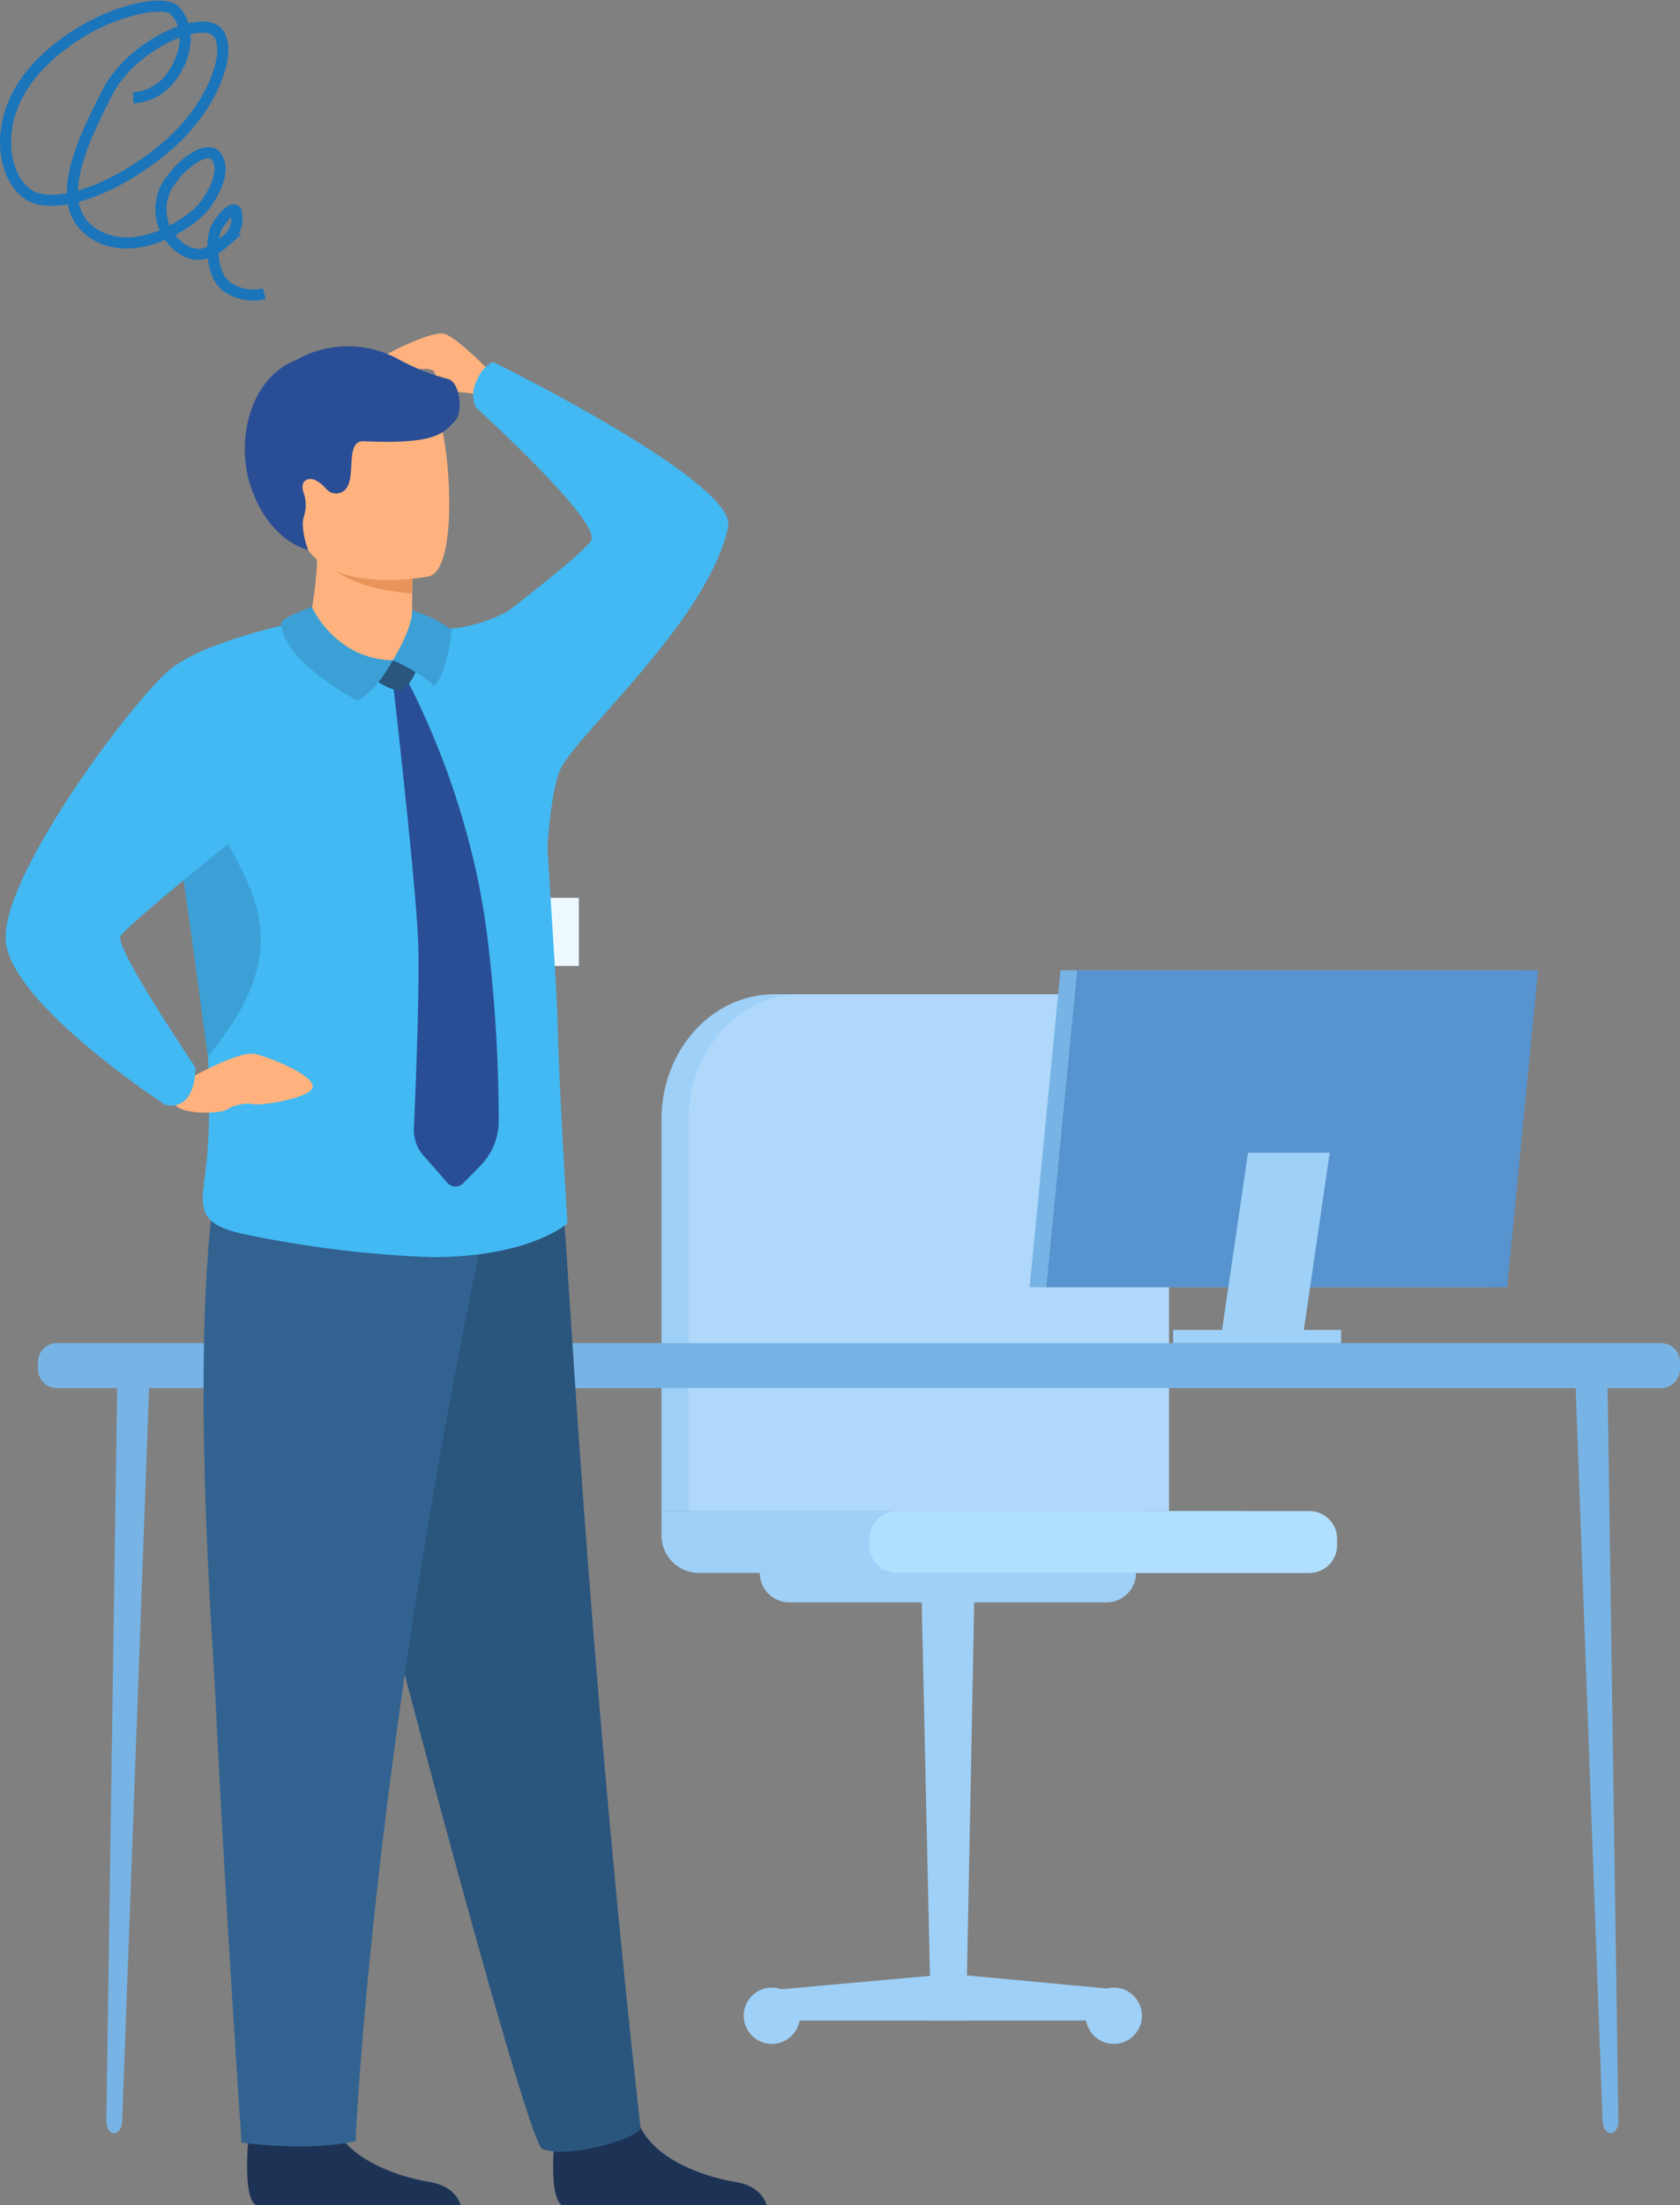 <svg xmlns="http://www.w3.org/2000/svg" xmlns:xlink="http://www.w3.org/1999/xlink" width="151.195" height="198.398" viewBox="0 0 151.195 198.398">
  <rect x="0" y="0" width="151.195" height="198.398" fill="#808080" stroke="none"/>
  <defs>
    <clipPath id="clip-path">
      <rect id="Rectangle_1895" data-name="Rectangle 1895" width="150.692" height="168.4" fill="none"/>
    </clipPath>
  </defs>
  <g id="Group_2589" data-name="Group 2589" transform="translate(-550.922 -557.007)">
    <path id="Path_18434" data-name="Path 18434" d="M-11463.752-10479.336a4.57,4.57,0,0,0,3.674-2.25c1.518-2.312,1.156-4.608,0-5.664s-7.717.307-12.224,5.082-3.094,10.5-.575,11.7,7.82-.795,12.169-4.516,5.988-8.913,4.461-10.329-7.662,1.212-9.865,5.562-5.034,10.069-1.258,12.586,9.022-1,10.124-2.572,1.74-3.192,1-4.294-3.1.416-4.461,2.618a4.3,4.3,0,0,0,1.518,5.767c1.629,1,3-.157,3.888-.944a2.432,2.432,0,0,0,.786-2.571c-.314-.418-1.259.628-1.73,1.47s-.677,4.191.944,5.35a4.1,4.1,0,0,0,3.35.629" transform="translate(12026.658 11045.146)" fill="none" stroke="#1b75bb" stroke-width="1"/>
    <g id="Group_2312" data-name="Group 2312" transform="translate(551.425 587.005)">
      <rect id="Rectangle_1892" data-name="Rectangle 1892" width="3.586" height="6.125" transform="translate(28.031 32.842)" fill="#eef8ff"/>
      <rect id="Rectangle_1893" data-name="Rectangle 1893" width="3.586" height="6.127" transform="translate(48.009 50.775)" fill="#eef8ff"/>
      <g id="Group_2311" data-name="Group 2311">
        <g id="Group_2310" data-name="Group 2310" clip-path="url(#clip-path)">
          <path id="Path_18385" data-name="Path 18385" d="M45.884,92.7V57.441c0-6.205,4.543-11.234,10.146-11.234H78.973c5.6,0,10.146,5.029,10.146,11.234V92.7Z" transform="translate(13.148 13.241)" fill="#9fd0f7"/>
          <path id="Path_18386" data-name="Path 18386" d="M47.779,92.7V57.441c0-6.205,4.543-11.234,10.146-11.234H80.868c5.6,0,10.146,5.029,10.146,11.234V92.7Z" transform="translate(13.691 13.241)" fill="#afd8fb"/>
          <path id="Path_18387" data-name="Path 18387" d="M98.311,87.915H49.259a3.374,3.374,0,0,1-3.375-3.373V82.348H98.311Z" transform="translate(13.148 23.597)" fill="#9fd0f7"/>
          <path id="Path_18388" data-name="Path 18388" d="M100.025,87.915H62.913A2.494,2.494,0,0,1,60.42,85.42v-.578a2.494,2.494,0,0,1,2.493-2.495h37.112a2.494,2.494,0,0,1,2.495,2.495v.578a2.494,2.494,0,0,1-2.495,2.495" transform="translate(17.314 23.597)" fill="#b0dfff"/>
          <path id="Path_18389" data-name="Path 18389" d="M68.092,126.939H64.927l-.888-40.264h4.834Z" transform="translate(18.351 24.837)" fill="#9fd0f7"/>
          <path id="Path_18390" data-name="Path 18390" d="M84.732,118.905H53.959v-2.779l15.684-1.415,15.089,1.415Z" transform="translate(15.462 32.871)" fill="#9fd0f7"/>
          <path id="Path_18391" data-name="Path 18391" d="M51.635,118.2a2.531,2.531,0,1,1,2.531,2.532,2.53,2.53,0,0,1-2.531-2.532" transform="translate(14.796 33.144)" fill="#9fd0f7"/>
          <path id="Path_18392" data-name="Path 18392" d="M75.554,118.2a2.531,2.531,0,1,1,2.531,2.532,2.53,2.53,0,0,1-2.531-2.532" transform="translate(21.65 33.144)" fill="#9fd0f7"/>
          <path id="Path_18393" data-name="Path 18393" d="M83.971,89.316H55.4a2.642,2.642,0,0,1-2.643-2.641H86.613a2.641,2.641,0,0,1-2.641,2.641" transform="translate(15.119 24.837)" fill="#9fd0f7"/>
          <path id="Path_18394" data-name="Path 18394" d="M7.764,141.158H7.7c-.368,0-.663-.472-.654-1.046L8.04,72.906l2.92-.534L8.469,140.116c-.021.585-.331,1.042-.705,1.042" transform="translate(2.02 20.739)" fill="#77b4e5"/>
          <path id="Path_18395" data-name="Path 18395" d="M112.972,141.158h.062c.368,0,.663-.472.654-1.046L112.7,72.906l-2.92-.534,2.491,67.744c.021.585.331,1.042.705,1.042" transform="translate(31.457 20.739)" fill="#77b4e5"/>
          <path id="Path_18396" data-name="Path 18396" d="M148.336,74.65H3.974a1.707,1.707,0,0,1-1.706-1.707V72.3A1.706,1.706,0,0,1,3.974,70.6H148.336a1.706,1.706,0,0,1,1.707,1.707v.639a1.707,1.707,0,0,1-1.707,1.707" transform="translate(0.65 20.23)" fill="#77b4e5"/>
          <path id="Path_18397" data-name="Path 18397" d="M113.113,73.046H71.632l2.778-28.518H115.89Z" transform="translate(20.526 12.76)" fill="#77b4e5"/>
          <path id="Path_18398" data-name="Path 18398" d="M114.279,73.046H72.8l2.778-28.518h41.481Z" transform="translate(20.861 12.76)" fill="#5793ce"/>
          <path id="Path_18399" data-name="Path 18399" d="M92.4,73.719h-7.36l2.407-16.434H94.8Z" transform="translate(24.368 16.415)" fill="#9fd0f7"/>
          <rect id="Rectangle_1894" data-name="Rectangle 1894" width="15.112" height="1.184" transform="translate(105.078 89.641)" fill="#9fd0f7"/>
          <path id="Path_18400" data-name="Path 18400" d="M39.107,133.047c-1.36-.83-.587-7.023-.587-7.023s6.338-5.069,7.21-1.187,6.02,5.624,8.951,6.1c2.024.328,2.65,1.449,2.843,2.111Z" transform="translate(10.976 35.353)" fill="#1d3356"/>
          <path id="Path_18401" data-name="Path 18401" d="M17.7,133.047c-1.36-.83-.587-7.023-.587-7.023s6.338-5.069,7.209-1.187,6.021,5.624,8.952,6.1c2.024.328,2.65,1.449,2.843,2.111Z" transform="translate(4.841 35.353)" fill="#1d3356"/>
          <path id="Path_18402" data-name="Path 18402" d="M20.954,62.649c0,6.1,2.369,14.7,2.369,14.7C25.128,86.09,40.793,145.7,42.3,146.27c2.515.948,8.93-1.043,8.831-1.936-4.884-43.817-6.6-80.181-6.887-81.589-.8-.62-20.261-6.893-23.292-.1" transform="translate(6.004 17.053)" fill="#2a557d"/>
          <path id="Path_18403" data-name="Path 18403" d="M37.765,4.831S33.484.162,32.162.006,25.392,2.46,25.08,3.49s5.991-1.031,6.341,0,.74,1.73,2.529,1.808A7.545,7.545,0,0,1,37.3,6.388Z" transform="translate(7.184 0)" fill="#ffb27d"/>
          <path id="Path_18404" data-name="Path 18404" d="M30.5,20.775l-.005,1.1a3.7,3.7,0,0,1-3.228,3.942c-3.475.5-6.107-1.341-6.013-4a37.517,37.517,0,0,0,.679-5.166,14.288,14.288,0,0,0-.124-2.058l6.734-.163,1.983.394Z" transform="translate(6.09 4.136)" fill="#ffb27d"/>
          <path id="Path_18405" data-name="Path 18405" d="M30.4,14.828l-.019,4.427c-7.624-.57-8.6-3.9-8.7-4.659l6.734-.163Z" transform="translate(6.215 4.136)" fill="#e8945b"/>
          <path id="Path_18406" data-name="Path 18406" d="M32.534,20.851S22.024,22.974,20.8,16.408,17.4,5.7,24.061,4.062s8.432.629,9.373,2.721,1.8,13.345-.9,14.067" transform="translate(5.577 1.004)" fill="#ffb27d"/>
          <path id="Path_18407" data-name="Path 18407" d="M40.438,58.817C29,110.909,27.533,147.224,27.533,147.224s-3.43,1-10.267.151c0,0-1.566-23.077-2.363-40.364-.233-5.068-2.621-34.99.67-49.5,1.326-5.846,26.163-4.608,24.865,1.3" transform="translate(3.968 15.389)" fill="#326290"/>
          <path id="Path_18408" data-name="Path 18408" d="M47.282,74.56s-3.4,3.092-12.369,3.035a99.492,99.492,0,0,1-16.678-2.055c-4.589-.951-3.86-2.612-3.487-6.01.477-4.355.669-12.251-1.782-25.635q-.542-2.962-1.265-6.289C9.64,28.162,21.516,22.689,23.049,20.46c8.723,8,11.158.579,11.158.579h0a13.169,13.169,0,0,0,7.831-1.624c3.533-2.113,3.233,11.4,3.24,15.763.005,4.686.979,16.239,1.114,21.331.175,6.608.889,18.053.889,18.053" transform="translate(3.285 5.499)" fill="#42b9f3"/>
          <path id="Path_18409" data-name="Path 18409" d="M55.924,16.809A10.9,10.9,0,0,1,55.617,18l0,0c-2.583,8.2-13.36,17.582-14.79,20.643-.841,1.8-1.189,7.1-1.16,6.929l-7.9-17.82S43.135,19.211,43.613,18c.724-1.836-10.4-11.924-10.4-11.924A2.767,2.767,0,0,1,33.339,3.6a2.98,2.98,0,0,1,1.418-1.611s21.95,10.784,21.166,14.82" transform="translate(9.103 0.57)" fill="#42b9f3"/>
          <path id="Path_18410" data-name="Path 18410" d="M14.786,55.1c-.807-5.513-.843-6.765-2.828-20.146.747.152,3.344-1.108,4.607,1.038C20.232,42.227,21.43,47,14.786,55.1" transform="translate(3.427 9.95)" fill="#3ca0d7"/>
          <path id="Path_18411" data-name="Path 18411" d="M12.016,53.28s5.455-3.3,7.146-2.879,5.359,2.012,5.132,2.986-4.489,1.64-5.23,1.526a3.64,3.64,0,0,0-2.424.439c-.486.419-4.352.575-4.825-.556s.2-1.516.2-1.516" transform="translate(3.338 14.432)" fill="#ffb27d"/>
          <path id="Path_18412" data-name="Path 18412" d="M26.332,20.176S17.993,21.8,14.747,24.49C11.431,27.231-.735,43.451.035,49.072.816,54.775,14.341,63.6,14.341,63.6s2.655.883,2.749-3.346c0,0-7.137-10.55-6.761-11.772.237-.767,10.756-9.2,10.756-9.2Z" transform="translate(0 5.782)" fill="#42b9f3"/>
          <path id="Path_18413" data-name="Path 18413" d="M36.616,64.1a5.727,5.727,0,0,1-1.63,3.794l-1.566,1.6a.964.964,0,0,1-1.415-.04l-2.172-2.48a3.441,3.441,0,0,1-.848-2.414c.089-1.967.246-5.759.34-9.414.077-2.962.113-5.838.036-7.582C29.116,41.994,27.083,24.3,27.083,24.3h1.339a71.542,71.542,0,0,1,5.9,16,62.021,62.021,0,0,1,1.3,7.26A135.57,135.57,0,0,1,36.616,64.1" transform="translate(7.761 6.964)" fill="#2a4e96"/>
          <path id="Path_18414" data-name="Path 18414" d="M25.671,23.426l3.718-.892a.563.563,0,0,1,.472.648A4.728,4.728,0,0,1,28.356,25.7c-.458.142-3.565-1.049-2.685-2.273" transform="translate(7.311 6.457)" fill="#2a557d"/>
          <path id="Path_18415" data-name="Path 18415" d="M19.275,20.637c-.028-.579,2.766-1.505,2.766-1.505s2.1,4.71,7.279,4.786c0,0-1.476,2.87-3.214,3.614,0,0-6.66-3.453-6.832-6.895" transform="translate(5.523 5.482)" fill="#3ca0d7"/>
          <path id="Path_18416" data-name="Path 18416" d="M27.083,23.852s1.739-2.725,1.748-4.488A12.125,12.125,0,0,1,32.38,21.1s-.214,3.388-1.539,5.088a14.3,14.3,0,0,0-3.758-2.338" transform="translate(7.761 5.549)" fill="#3ca0d7"/>
          <path id="Path_18417" data-name="Path 18417" d="M17.136,13.088c1.6,5.379,5.3,6.129,5.3,6.129a7.405,7.405,0,0,1-.486-2.259,2.2,2.2,0,0,1,.121-.794,3.424,3.424,0,0,0-.046-2.1c-.158-.462-.156-.906.229-1.126.616-.351,1.364.292,1.829.812a1.162,1.162,0,0,0,1.226.331l.008,0c1.814-.6.162-4.723,2.143-4.637,6.547.287,7.13-.732,8.193-1.824.768-.789.448-3.481-.612-3.773a20.027,20.027,0,0,1-4.4-1.737,9.434,9.434,0,0,0-9.264.01c-4.31,1.7-5.333,7.295-4.239,10.97" transform="translate(4.794 0.256)" fill="#2a4e96"/>
        </g>
      </g>
    </g>
  </g>
</svg>
